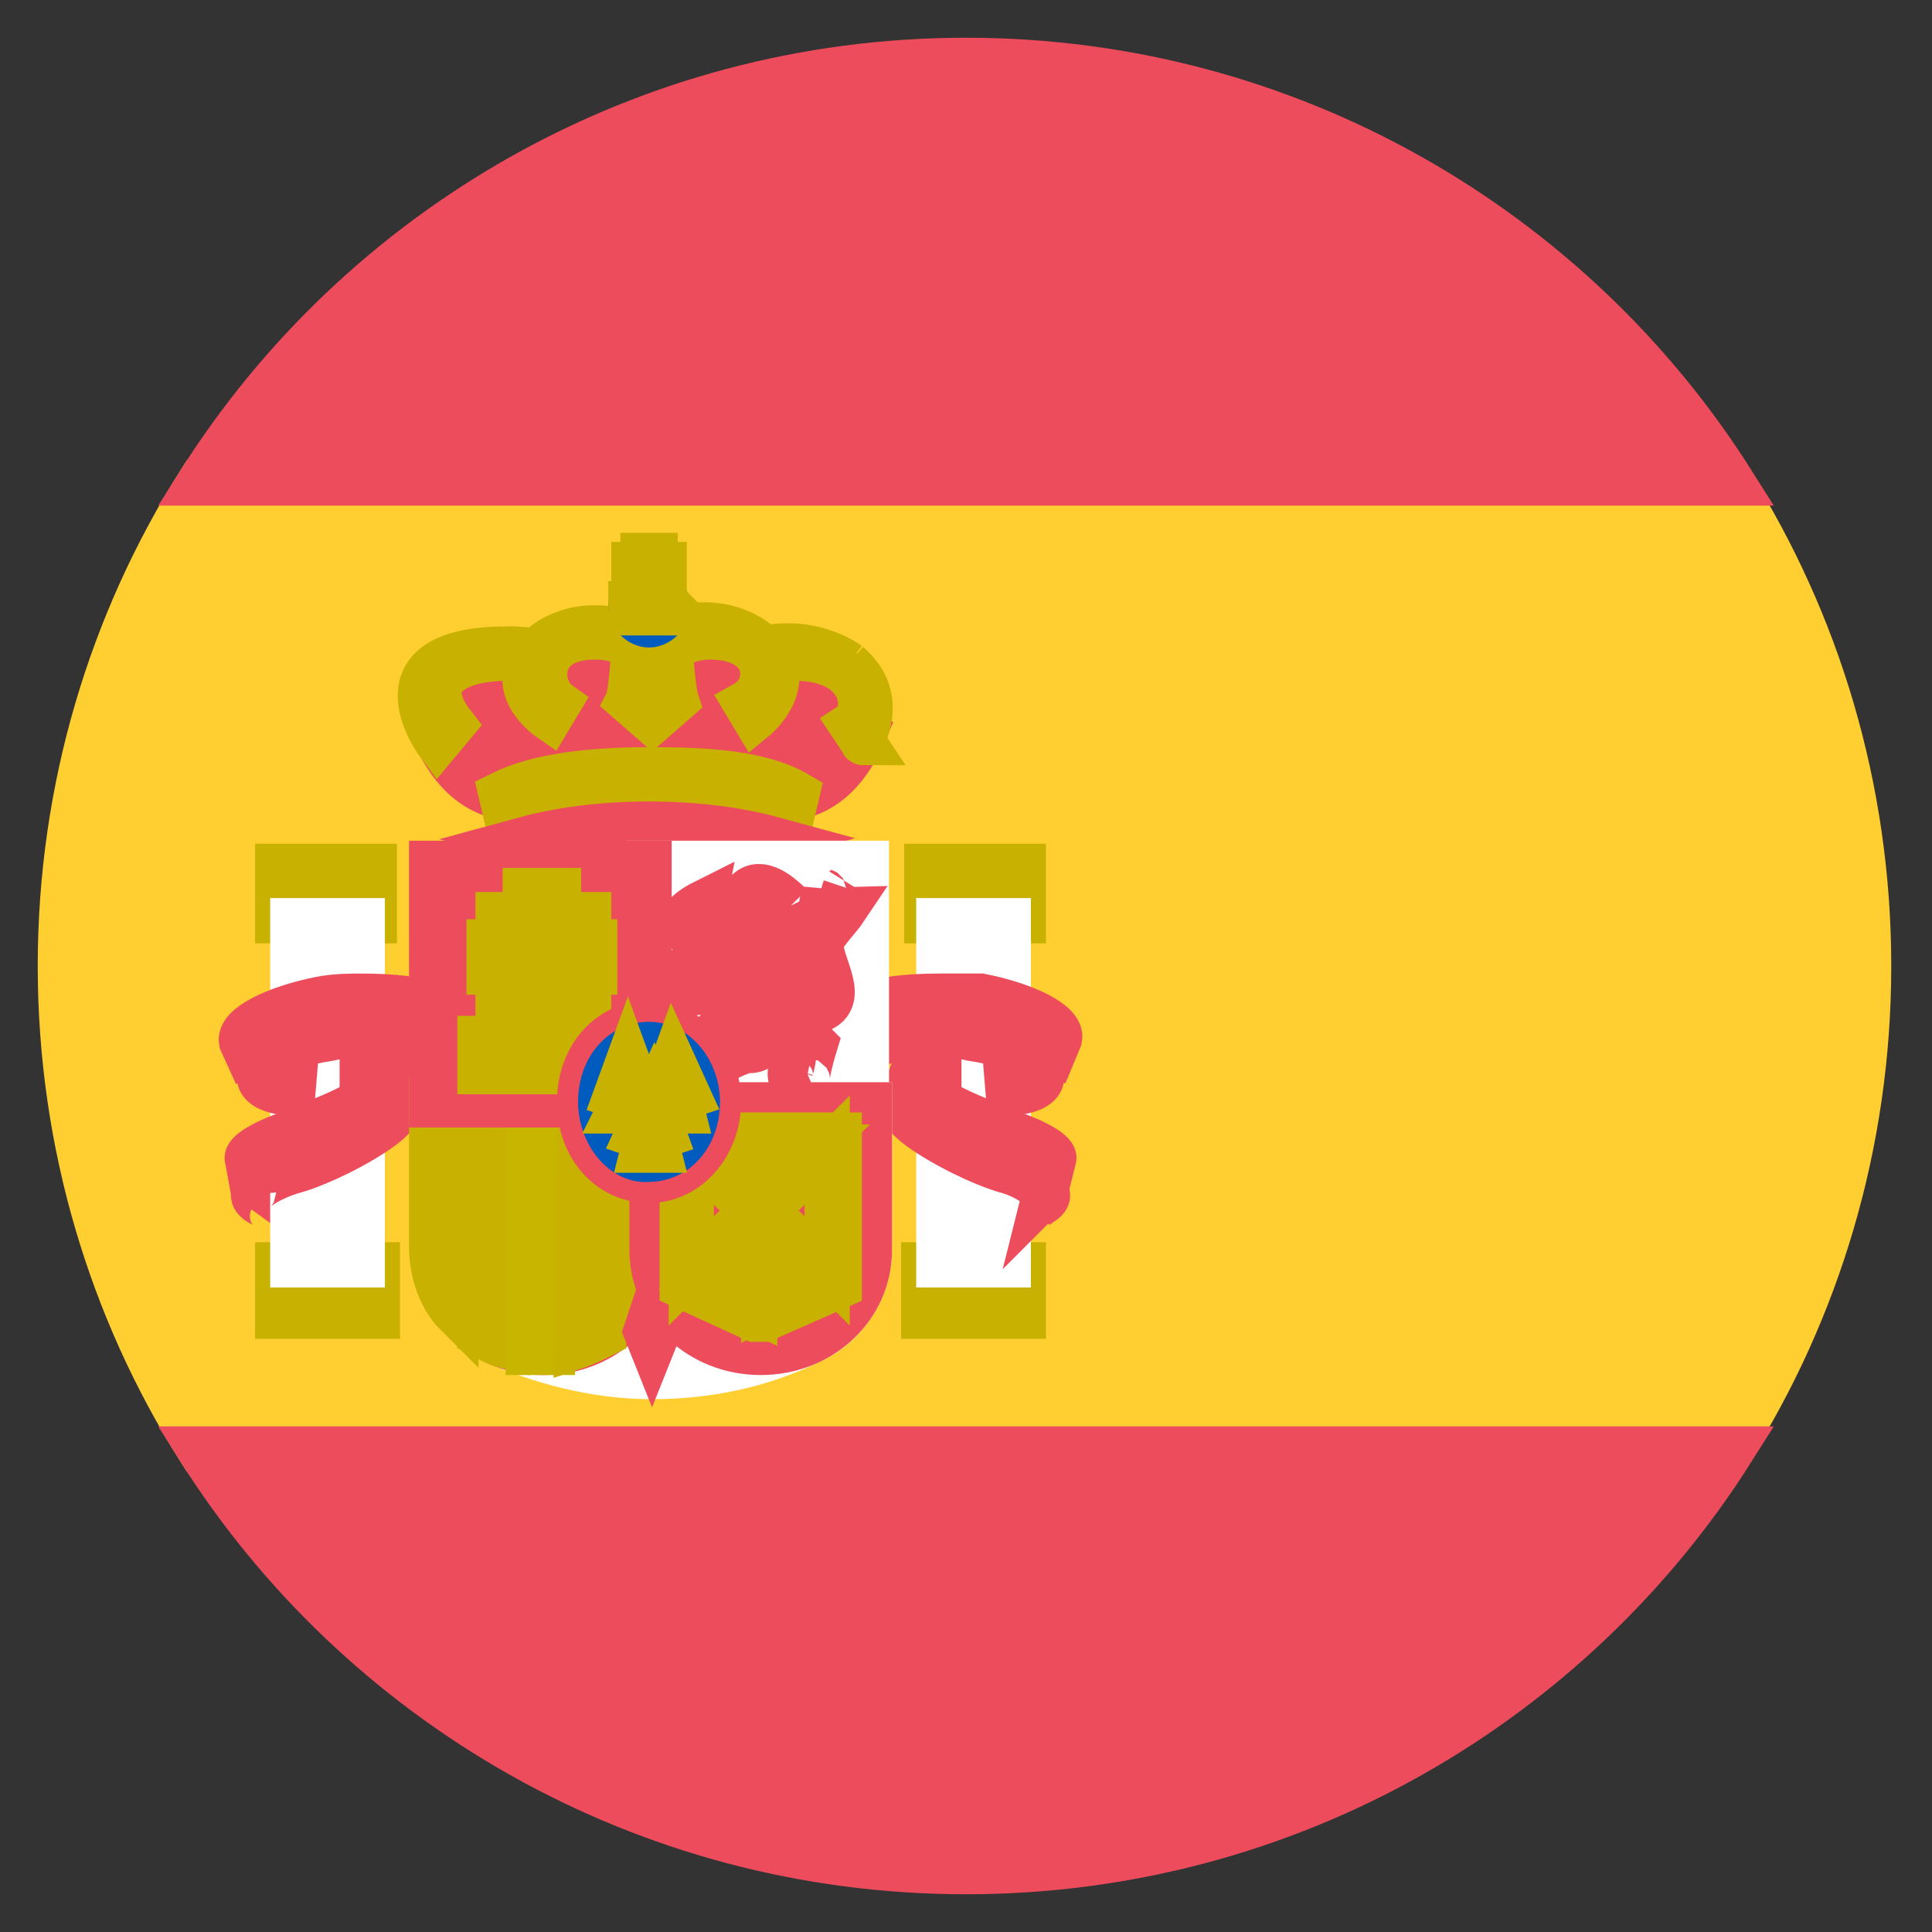 <svg xmlns="http://www.w3.org/2000/svg" width="40" height="40" viewBox="0 0 64 64">
	<rect x="0" y="0" width="64" height="64" fill="#333333" stroke="none"/>
	<path fill="#ffce31" d="M2 32c0 5.9 1.7 11.4 4.6 16h50.7c2.9-4.6 4.6-10.1 4.6-16s-1.7-11.4-4.6-16H6.6C3.7 20.6 2 26.1 2 32" stroke-width="1.5" stroke="#ffce31" />
	<path fill="#ed4c5c" d="M57.4 16C52.1 7.6 42.7 2 32 2S11.9 7.6 6.6 16zM6.6 48c5.3 8.4 14.7 14 25.4 14s20.1-5.6 25.4-14z" stroke-width="1.5" stroke="#ed4c5c" />
	<path fill="#c8b100" d="M9.2 28.7h3.2v1.8H9.2zm0 13.2h3.3v1.7H9.2z" stroke-width="1.5" stroke="#c8b100" />
	<path fill="#ed4c5c" d="M8.9 39.1c-.3.2-.5.4-.5.5q0 .15.3.3c.2.1.4.3.3.5q.3-.3.3-.6c0-.3-.2-.6-.4-.7" stroke-width="1.5" stroke="#ed4c5c" />
	<path fill="#fff" d="M9.7 30.5H12v11.4H9.7z" stroke-width="1.5" stroke="#fff" />
	<g fill="#ed4c5c" stroke-width="1.5" stroke="#ed4c5c">
		<path d="M14.4 34.7c-.5-.2-1.4-.4-2.4-.4c-.3 0-.7 0-1.1.1c-1.4.2-2.5.8-2.4 1.2L8 34.5c-.1-.5 1.1-1.1 2.6-1.4c.5-.1 1-.1 1.4-.1c1 0 1.9.1 2.4.3z" />
		<path d="M9.7 36.2c-.6 0-1.1-.2-1.1-.5c0-.2.2-.5.6-.7h.6zm2.3-.9q.6.15.9.3c.1.1-.3.5-.9.8z" />
		<path d="M8.2 38.4c-.1-.2.6-.6 1.5-.9c.4-.1.7-.3 1.2-.5c1.2-.5 2.2-1.2 2-1.4l.2 1.2c.1.2-.7.8-1.9 1.4c-.4.2-1.1.5-1.5.6c-.7.2-1.3.6-1.3.7z" />
	</g>
	<path fill="#c8b100" d="M30.7 28.7h3.2v1.8h-3.2zm-.1 13.2h3.3v1.7h-3.3z" stroke-width="1.5" stroke="#c8b100" />
	<path fill="#ed4c5c" d="M34.2 39.1c.3.2.5.4.5.5q0 .15-.3.3c-.2.2-.4.5-.3.6q-.3-.3-.3-.6c0-.4.2-.7.4-.8" stroke-width="1.5" stroke="#ed4c5c" />
	<path fill="#fff" d="M31.1 30.5h2.3v11.4h-2.3z" stroke-width="1.5" stroke="#fff" />
	<g fill="#ed4c5c" stroke-width="1.5" stroke="#ed4c5c">
		<path d="M28.7 34.7c.5-.2 1.4-.4 2.4-.4c.3 0 .7 0 1.1.1c1.4.2 2.5.8 2.4 1.2l.5-1.2c.1-.5-1.1-1.1-2.6-1.4h-1.4c-1 0-1.9.1-2.4.3z" />
		<path d="M33.4 36.2c.6 0 1.1-.2 1.1-.5c0-.2-.2-.5-.6-.7h-.6zm-2.3-.9q-.6.15-.9.3c-.1.1.3.5.9.8z" />
		<path d="M34.9 38.4c.1-.2-.6-.6-1.5-.9c-.4-.1-.7-.3-1.2-.5c-1.2-.5-2.2-1.2-2-1.4l-.2 1.2c-.1.2.7.8 1.9 1.4c.4.2 1.1.5 1.5.6c.7.2 1.3.7 1.2.8zM21.5 22.3c1.9 0 5.8.4 7.2 1.8c-1.5 3.6-3.9 2.1-7.2 2.1c-3.2 0-5.7 1.5-7.2-2.1c1.4-1.4 5.2-1.8 7.2-1.8" />
	</g>
	<path fill="#c8b100" d="M26.4 26.3c-1.2-.7-3-.8-4.9-.8s-3.7.2-4.9.8L17 28c1.1.3 2.7.5 4.5.5s3.3-.2 4.5-.5zm1.7-4.3c-.4-.3-1.2-.6-1.9-.6c-.3 0-.6 0-.9.1c0 0-.6-.8-2-.8c-.5 0-.9.1-1.3.3v-.1c-.1-.2-.3-.4-.5-.4s-.5.3-.5.5v.1c-.4-.2-.8-.3-1.3-.3c-1.4 0-2 .9-2 .8c-.3-.1-.6-.1-.9-.1c-4.6 0-2.3 3.1-2.3 3.1l.5-.6c-1.1-1.4-.1-2.2 1.9-2.2c.3 0 .5 0 .7.1c-.7 1 .6 1.9.6 1.9l.3-.5c-.7-.5-.8-2.2 1.2-2.2c.5 0 .9.1 1.3.4c0 .1-.1 1.5-.2 1.7l.8.7l.8-.7c-.1-.3-.2-1.6-.2-1.7c.3-.2.8-.4 1.3-.4c2.1 0 2.1 1.7 1.2 2.2l.3.5s1.1-.9.6-1.9c.2 0 .5-.1.7-.1c2.4 0 2.5 1.8 1.9 2.2l.4.6c-.2 0 .9-1.4-.5-2.6" stroke-width="1.5" stroke="#c8b100" />
	<path fill="#005bbf" d="M20.9 20.1c0-.3.3-.6.6-.6c.4 0 .6.3.6.6s-.3.6-.6.6s-.6-.3-.6-.6" stroke-width="1.5" stroke="#005bbf" />
	<path fill="#c8b100" d="M21.3 18.4v.3H21v.3h.3v1h-.4v.3h1.2l.1-.2l-.1-.1h-.4v-1h.3v-.3h-.3v-.3z" stroke-width="1.5" stroke="#c8b100" />
	<path fill="#ed4c5c" d="M21.5 28.3c-1.6 0-3-.2-4.1-.5c1.1-.3 2.5-.5 4.1-.5s3 .2 4.1.5c-1 .3-2.5.5-4.1.5" stroke-width="1.5" stroke="#ed4c5c" />
	<path fill="#fff" d="M21.6 45.6c-1.9 0-3.7-.5-5.3-1.2c-1.2-.6-1.9-1.7-1.9-3v-4.8h14.4v4.8c0 1.3-.8 2.5-1.9 3c-1.6.8-3.4 1.2-5.3 1.2m-.1-17h7.2v8h-7.2z" stroke-width="1.5" stroke="#fff" />
	<path fill="#ed4c5c" d="M21.6 41.4c0 1.9-1.6 3.4-3.6 3.4s-3.6-1.5-3.6-3.4v-4.8h7.2z" stroke-width="1.5" stroke="#ed4c5c" />
	<path fill="#c8b100" d="M15.9 44.2c.2.1.5.3.9.4v-8.2H16zm-1.6-2.9c0 1 .4 1.8.8 2.2v-7.1h-.8z" stroke-width="1.5" stroke="#c8b100" />
	<path fill="#c7b500" d="M17.5 44.8h.8v-8.4h-.8z" stroke-width="1.5" stroke="#c7b500" />
	<path fill="#c8b100" d="M19.1 44.6c.3-.1.7-.3.9-.4v-7.8h-.8z" stroke-width="1.5" stroke="#c8b100" />
	<path fill="#ed4c5c" d="M14.3 28.6h7.2v8h-7.2z" stroke-width="1.5" stroke="#ed4c5c" />
	<path fill="#c8b100" d="M20.8 43.5c.4-.3.7-1 .8-1.8v-5.2h-.8z" stroke-width="1.5" stroke="#c8b100" />
	<path fill="#ed4c5c" d="M28.8 36.6v4.8c0 1.9-1.6 3.4-3.6 3.4s-3.6-1.5-3.6-3.4v-4.8zM26.2 30c.3.6.3 2.1-.6 1.8c.2.1.3.8.6 1.2c.5.6 1.1.1 1-.6c-.2-1.1-.1-1.8.1-2.9c0 .1.5.1.7-.1c-.1.3-.2.7 0 .7c-.2.3-.7.8-.8 1.1c-.1.7 1 2-.2 2.3c-.8.2-.3.8 0 1.1c0 0-.4 1.3-.2 1.2c-.8.3-.6-.4-.6-.4c.4-1.2-.7-1.3-.6-1.5c-1-.1.1.9-.8.9c-.2 0-.6.2-.6.2c-1.1-.1-.5-1.1-.1-1c.3.1.6.6.6-.1c0 0-.5-.8.8-.8c-.5 0-.8-.4-1-.9c-.2.1-.5.6-1.6.7c0 0-.3-1.1 0-.9c.4.2.6.2 1-.2c-.2-.3-1.4-.7-1.2-1.4c0-.2.6-.5.6-.5c-.1.5.2 1 .8 1c.8.1.5-.2.6-.4s.7.1.5-.4c0-.1-.7-.2-.5-.5c.4-.5 1-.1 1.5.4m-4.6 14.6l-.2-.5l.2-.6l.2.6z" stroke-width="1.5" stroke="#ed4c5c" />
	<path fill="#c8b100" d="M16.5 30.3v.5h.2v.4h-.5v1h.3v2.2h-.6v1.1H20v-1.1h-.5v-2.2h.2v-1h-.5v-.4h.3v-.5h-1v.5h.2v.4h-.5V30h.3v-.5h-1.1v.5h.3v1.2h-.5v-.4h.2v-.5zm11.3 12.3v-5h-5.2v5l2.4 1.1h.3zM25 38v1.7L23.3 38zm-2.1.1l2 2l-2 2zm.2 4.4l1.9-1.9v2.8zm2.2.8v-2.8l1.9 1.9zm2.1-1.2l-2-2l2-2zM25.3 38H27l-1.7 1.7z" stroke-width="1.5" stroke="#c8b100" />
	<path fill="#ed4c5c" d="M19.2 36.5c0-1.5 1-2.6 2.3-2.6s2.3 1.2 2.3 2.6s-1 2.6-2.3 2.6s-2.3-1.1-2.3-2.6" stroke-width="1.5" stroke="#ed4c5c" />
	<path fill="#005bbf" d="M19.9 36.5c0-1.1.7-1.9 1.6-1.9s1.6.9 1.6 1.9c0 1.1-.7 1.9-1.6 1.9c-.8.1-1.6-.8-1.6-1.9" stroke-width="1.5" stroke="#005bbf" />
	<path fill="#c8b100" d="m20.8 35.2l-.4 1.1l.3.1l-.2.4h.6l-.2-.4l.3-.1zm1.5 0l-.4 1.1l.3.1l-.2.4h.6l-.1-.4l.3-.1zm-.7 1.3l-.5 1.1l.3.1l-.1.4h.5l-.1-.4l.3-.1z" stroke-width="1.5" stroke="#c8b100" />
</svg>